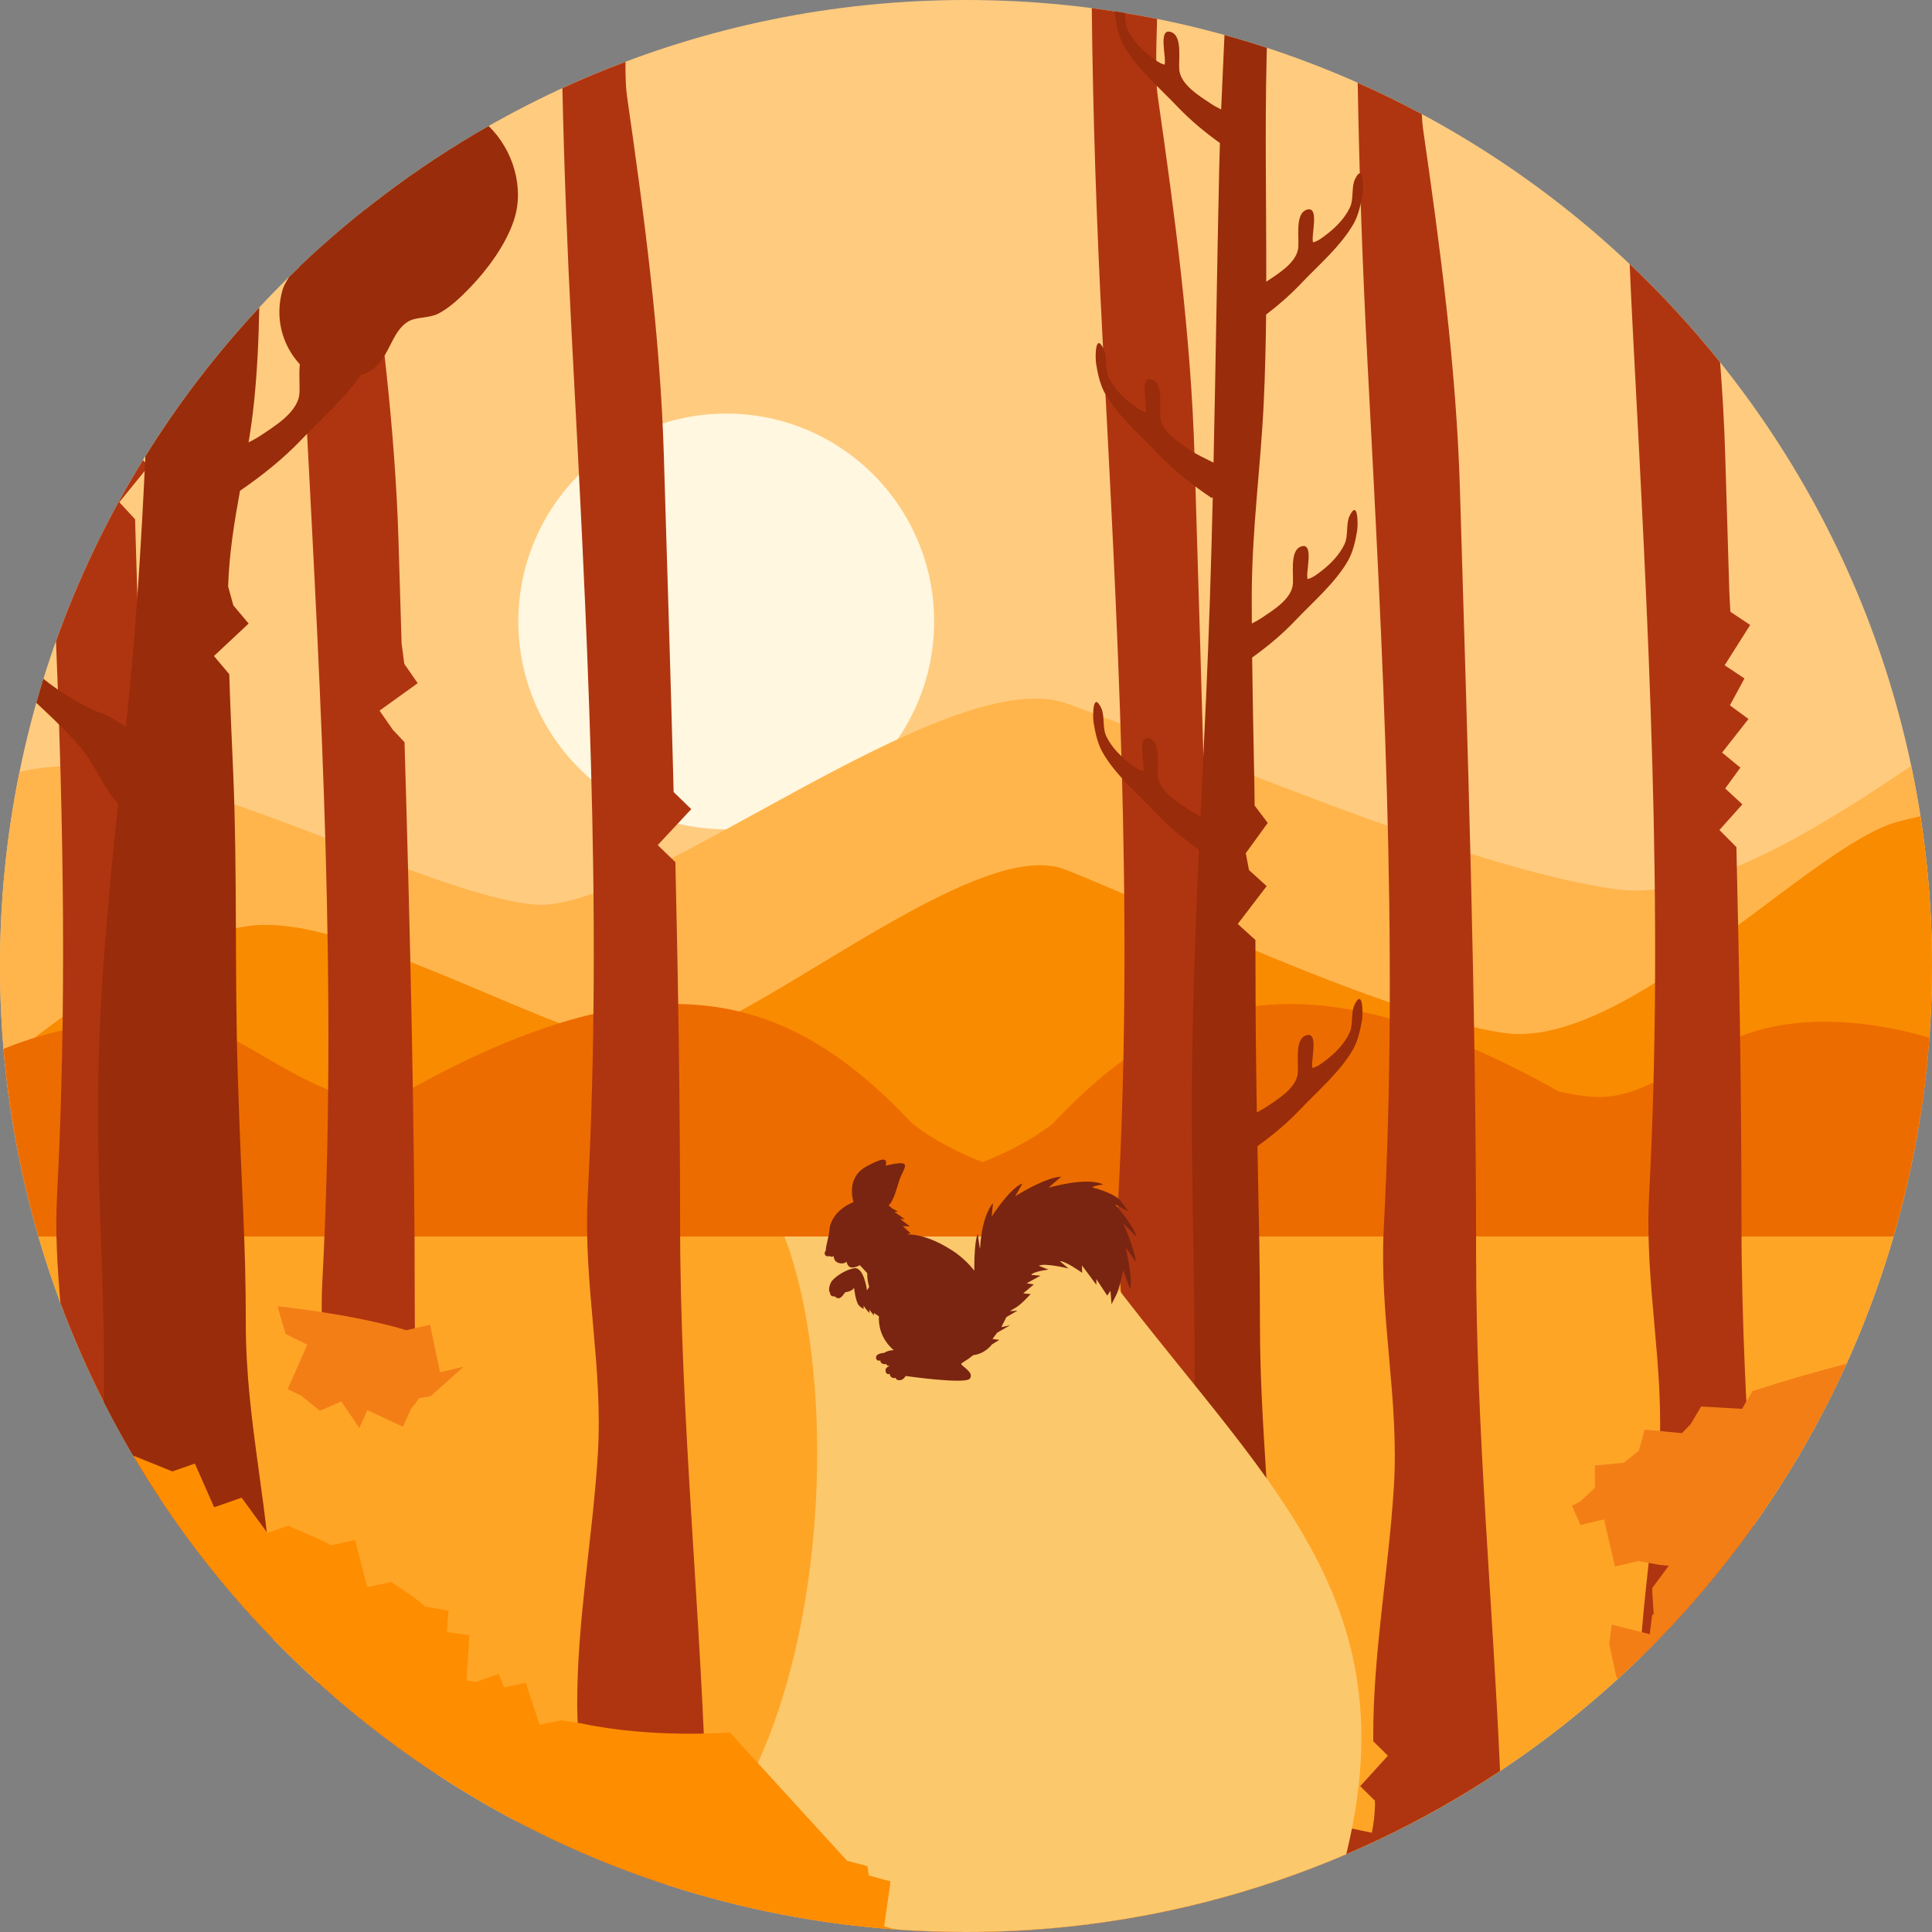 <?xml version="1.0" encoding="iso-8859-1"?>
<!-- Generator: Adobe Illustrator 19.0.0, SVG Export Plug-In . SVG Version: 6.00 Build 0)  -->
<svg version="1.1" id="Layer_1" xmlns="http://www.w3.org/2000/svg" xmlns:xlink="http://www.w3.org/1999/xlink" x="0px" y="0px"
	 viewBox="0 0 512 512" style="enable-background:new 0 0 512 512;" xml:space="preserve">
<rect x="0" y="0" width="512" height="512" fill="#808080" stroke="none"/>
<path style="fill:#FFCB7F;" d="M256,0c141.385,0,256,114.615,256,256S397.385,512,256,512S0,397.385,0,256S114.615,0,256,0z"/>
<path style="fill:#FFF7DF;" d="M192.458,109.604c30.435,0,55.099,24.664,55.099,55.09s-24.664,55.09-55.099,55.09
	c-30.416,0-55.09-24.664-55.09-55.09S162.042,109.604,192.458,109.604z"/>
<path style="fill:#FFA526;" d="M10.187,327.682h491.625C470.812,434.176,372.497,512,256,512S41.188,434.176,10.187,327.682z"/>
<path style="fill:#FFB54C;" d="M5.177,204.547c2.476-0.546,4.904-0.965,7.273-1.219c33.769-3.588,101.328,34.354,129.579,36.402
	c28.261,2.057,108.912-64.595,140.615-53.315s104.769,43.577,145.44,49.221c22.763,3.149,51.999-14.886,78.409-32.648
	C510.099,220.096,512,237.828,512,256c0,4.163-0.107,8.306-0.302,12.43c-161.379,21.242-426.719,48.246-490.982,27.706
	c-6.639-2.125-12.8-4.289-18.513-6.454C0.76,278.656,0,267.416,0,256C0,238.374,1.784,221.178,5.177,204.547z"/>
<path style="fill:#F98B00;" d="M2.115,280.703c0,0,37.523-32.249,64.478-35.397c26.955-3.159,80.865,30.211,103.424,32.015
	s86.919-56.815,112.227-46.901c25.298,9.924,83.614,38.332,116.068,43.294c32.463,4.952,81.421-49.601,104.525-55.918
	c2.047-0.556,4.075-1.053,6.093-1.492C510.947,229.24,512,242.498,512,256c0,13.248-1.004,26.263-2.944,38.956L71.965,323.227
	L2.115,280.703z"/>
<path style="fill:#ED6C00;" d="M0.946,277.964c17.83-7.341,45.497-11.864,65.677,0.068c22.305,13.19,26.507,14.34,40.974,11.25
	c67.529-37.805,102.351-25.434,134.239,8.55c5.527,4.221,11.796,7.526,18.552,10.119c6.746-2.593,13.024-5.898,18.542-10.119
	c31.898-33.984,66.72-46.355,134.249-8.55c14.467,3.09,18.669,1.94,40.964-11.25c19.39-11.464,44.23-6.883,57.156-3.022
	c-1.336,18.152-4.562,35.768-9.485,52.672H10.187C5.537,311.704,2.398,295.073,0.946,277.964z"/>
<g>
	<path style="fill:#AF3510;" d="M464.651,404.365c-1.638-26.633-3.139-53.442-3.139-80.271c0-33.155-0.556-66.379-1.345-99.602
		l-4.504-4.533l6.083-6.795l-4.553-4.211l4.026-5.527l0,0l-4.855-3.977l7-8.91l-4.923-3.617l3.86-7.117l-5.245-3.51l6.756-10.665
		l-5.245-3.51l-0.273-5.128c-0.361-12.098-0.731-24.196-1.092-36.285c-0.244-8.218-0.712-16.446-1.355-24.684
		c-7.389-9.222-15.393-17.928-23.972-26.039c0.253,5.937,0.546,11.874,0.848,17.782c3.977,76.04,8.325,152.586,4.309,228.967
		c-1.248,23.787,4.153,45.292,2.661,68.913c-1.141,18.064-4.065,35.748-5.089,53.725
		C445.631,428.639,455.701,416.931,464.651,404.365z M289.331,2.154c5.83,0.76,11.601,1.716,17.304,2.866
		c-0.234,8.53-0.458,16.095,0.166,20.423c4.533,31.508,8.813,63.513,9.758,95.264c2.028,67.734,4.309,135.711,4.309,203.386
		c0,51.58,5.547,103.063,6.97,153.464c11.445,2.915,23.611,5.635,35.7,8.14c0.507-2.281,0.76-4.728,0.848-7.234v-0.029l-0.01-0.526
		l-0.029-0.721l-3.88-3.831l7.341-8.072l-3.88-3.831v-0.517c0-0.146-0.01-0.292-0.01-0.439c-0.059-22.354,4.055-44.005,5.459-66.242
		c1.482-23.611-3.909-45.117-2.661-68.913c4.016-76.381-0.331-152.927-4.299-228.967c-1.297-24.693-2.193-49.669-2.613-74.441
		c5.781,2.564,11.445,5.342,16.992,8.316c0.059,1.443,0.166,2.73,0.312,3.812c4.543,31.508,8.823,63.503,9.778,95.254
		c2.018,67.734,4.299,135.711,4.299,203.386c0,45.858,4.387,91.628,6.346,136.628C356.996,496.285,308.331,512,256,512
		c-43.148,0-83.79-10.694-119.46-29.538c5.147-1.677,10.343-3.168,15.744-4.182c2.164-7.955,0.702-18.211,0.682-26.39
		c-0.058-22.354,4.055-44.015,5.45-66.242c1.492-23.621-3.909-45.127-2.652-68.913c4.007-76.381-0.331-152.927-4.309-228.967
		c-1.111-21.359-1.94-42.933-2.418-64.409c5.479-2.515,11.055-4.845,16.719-6.98c-0.02,3.685,0.078,6.814,0.4,9.066
		c4.533,31.508,8.823,63.513,9.768,95.264c0.838,28.154,1.735,56.347,2.476,84.55v0.01v0.058l0.117,4.562l4.67,4.543l-8.881,9.524
		l4.679,4.533v0.01c0.741,31.898,1.248,63.776,1.248,95.595c0,52.799,5.8,105.49,7.048,157.041c1.628,0.546,3.266,1.131,4.913,1.725
		c8.93,3.188,17.284,3.276,26.877,4.358c10.187,1.15,17.645,3.87,27.949,2.33c7.399-1.102,15.198-3.549,21.769-4.484
		c8.813-1.248,15.715-2.778,23.719-5.459c2.749-8.121,1.121-19.068,1.092-27.715c-0.059-22.354,4.055-44.015,5.459-66.242
		c1.482-23.621-3.909-45.127-2.661-68.913c4.016-76.381-0.331-152.927-4.309-228.967C290.608,59.36,289.633,30.562,289.331,2.154z
		 M115.629,470.1c-11.055-7.263-21.515-15.354-31.293-24.196l0.37-3.441h29.314C114.586,451.704,115.142,460.917,115.629,470.1z
		 M42.29,396.956c-10.607-16.056-19.458-33.36-26.273-51.658c-0.799-9.339-1.414-18.756-0.897-28.564
		c2.574-48.919,1.716-97.916-0.283-146.795c6.034-16.894,13.785-32.97,23.056-48.022l1.492,1.618l-7.77,9.554l4.182,4.514
		c1.872,62.138,3.792,124.442,3.792,186.492C39.589,348.437,40.827,372.76,42.29,396.956z M79.413,70.649
		c5.596-5.323,11.435-10.392,17.489-15.198c4.124,29.11,7.828,58.589,8.706,87.855c0.273,9.066,0.546,18.133,0.819,27.199
		l0.721,5.43l3.549,5.118l-10.119,7.273l3.558,5.108l3.071,3.266c1.462,50.02,2.71,100.09,2.71,150.003
		c0,5.362,0.058,10.724,0.166,16.095H85.925c-0.565-7.672-0.907-15.442-0.487-23.455c4.016-76.391-0.331-152.937-4.299-228.977
		C80.446,97.184,79.871,83.926,79.413,70.649z"/>
	<path style="fill:#992C0A;" d="M337.704,446.333c-0.302-6.093-0.517-12.215-0.546-18.405c-0.166-26.78-3.256-50.176-3.256-77.151
		c0-17.762-0.302-27.433-0.673-47.028c4.046-2.915,7.848-6.064,11.318-9.719c4.65-4.904,10.616-9.983,14.009-15.91
		c1.306-2.281,1.979-5.333,2.398-7.896c0.283-1.755,0.224-8.481-1.989-3.948c-1.043,2.125-0.253,5.225-1.394,7.584
		c-1.316,2.72-3.519,5.011-5.859,6.844c-1.199,0.936-2.496,1.979-3.87,2.32c-0.653-1.54,1.911-9.992-1.803-8.608
		c-3.237,1.219-1.648,8.169-2.213,10.626c-0.838,3.636-5.206,6.278-8.247,8.325c-0.663,0.439-1.531,0.916-2.505,1.414
		c-0.058-3.305-0.107-6.853-0.166-10.733c-0.166-11.357-0.195-23.124-0.214-34.939l-4.679-4.25l7.662-10.031l-4.679-4.25
		l-0.858-4.465l5.82-8.033l-3.48-4.621l-0.02-2.603l-0.01-0.614v-0.614c-0.029-1.55-0.059-3.09-0.088-4.621
		c-0.205-10.275-0.409-20.501-0.536-30.747c4.085-2.934,7.916-6.103,11.416-9.788c4.65-4.904,10.626-9.983,14.009-15.91
		c1.306-2.291,1.989-5.333,2.398-7.896c0.283-1.755,0.224-8.491-1.989-3.958c-1.043,2.145-0.253,5.235-1.394,7.594
		c-1.316,2.72-3.519,5.011-5.859,6.844c-1.189,0.926-2.486,1.979-3.87,2.32c-0.653-1.55,1.92-10.002-1.803-8.608
		c-3.237,1.219-1.648,8.169-2.213,10.626c-0.838,3.636-5.206,6.278-8.247,8.325c-0.663,0.448-1.54,0.926-2.525,1.423
		c-0.01-2.193-0.029-4.377-0.029-6.58c0-18.327,2.34-34.159,3.188-52.087c0.361-7.672,0.536-15.422,0.624-23.202
		c3.237-2.466,6.298-5.118,9.154-8.121c4.65-4.904,10.616-9.983,14.009-15.91c1.306-2.281,1.979-5.333,2.388-7.887
		c0.283-1.765,0.224-8.501-1.989-3.968c-1.043,2.145-0.244,5.235-1.394,7.594c-1.316,2.72-3.51,5.011-5.859,6.834
		c-1.189,0.936-2.496,1.989-3.86,2.33c-0.653-1.54,1.911-9.992-1.804-8.608c-3.237,1.219-1.657,8.16-2.223,10.626
		c-0.829,3.636-5.206,6.278-8.247,8.325c-0.039,0.019-0.088,0.049-0.136,0.088c0.039-19.975-0.38-40.096,0.097-59.769l0.068-2.213
		c-3.714-1.219-7.458-2.359-11.24-3.402c-0.292,6.6-0.604,13.19-0.877,19.731c-1.063-0.536-2.028-1.053-2.739-1.54
		c-3.051-2.037-7.409-4.689-8.257-8.316c-0.565-2.466,1.024-9.417-2.213-10.626c-3.714-1.394-1.15,7.058-1.803,8.608
		c-1.375-0.341-2.671-1.394-3.86-2.33c-2.349-1.823-4.543-4.124-5.859-6.844c-0.663-1.355-0.673-2.973-0.77-4.494
		c-0.907-0.156-1.813-0.312-2.72-0.458c0.02,0.546,0.058,1.014,0.107,1.326c0.409,2.564,1.082,5.605,2.388,7.896
		c3.402,5.927,9.359,11.006,14.009,15.9c3.5,3.685,7.321,6.853,11.386,9.768c-0.078,2.418-0.146,4.826-0.195,7.214
		c-0.575,25.883-0.926,51.678-1.492,77.492c-2.184-1.082-4.397-2.135-5.752-3.032c-3.042-2.047-7.409-4.689-8.247-8.325
		c-0.565-2.466,1.024-9.417-2.213-10.626c-3.714-1.384-1.15,7.068-1.803,8.608c-1.375-0.341-2.671-1.394-3.86-2.32
		c-2.349-1.833-4.543-4.124-5.859-6.844c-1.15-2.359-0.361-5.459-1.394-7.594c-2.223-4.533-2.281,2.203-1.989,3.958
		c0.409,2.564,1.082,5.605,2.388,7.896c3.393,5.927,9.359,11.006,14.009,15.91c4.299,4.523,9.086,8.267,14.223,11.747l0.292-0.244
		c-0.419,17.479-0.955,34.968-1.745,52.506c-0.487,10.714-1.014,21.398-1.511,32.073c-1.15-0.585-2.184-1.131-2.944-1.648
		c-3.042-2.047-7.409-4.689-8.247-8.325c-0.565-2.457,1.024-9.407-2.213-10.616c-3.714-1.394-1.15,7.058-1.803,8.608
		c-1.375-0.351-2.671-1.394-3.87-2.33c-2.34-1.833-4.543-4.124-5.859-6.844c-1.141-2.359-0.351-5.45-1.394-7.584
		c-2.213-4.533-2.271,2.203-1.989,3.958c0.409,2.564,1.082,5.605,2.398,7.887c3.393,5.937,9.359,11.006,14.009,15.91
		c3.529,3.724,7.389,6.912,11.503,9.856c-1.024,22.539-1.862,45.078-1.882,67.831c-0.029,30.24,1.238,59.467,0.517,89.717
		c-0.049,1.891-0.088,3.792-0.127,5.703l-0.156,8.969c-0.244,16.183-0.244,32.57,0.039,48.919H337.704z M72.413,434.391
		c-17.967-18.493-33.175-39.677-44.941-62.918c0.536-26.282-1.56-51.98-1.511-78.448c0.049-26.867,2.583-53.432,5.323-80.066
		c-3.578-3.724-6.229-10.265-9.096-13.824c-3.675-4.553-8.247-8.832-12.566-12.888c0.604-2.135,1.228-4.25,1.881-6.366
		c4.016,3.344,11.162,7.74,15.744,9.251c1.414,0.468,3.968,2.047,6.132,3.49c0.283-2.788,0.565-5.576,0.838-8.374
		c2.057-21.164,3.324-42.26,4.309-63.337c8.784-14.116,18.903-27.306,30.182-39.404c-0.146,8.403-0.536,16.768-1.384,25.054
		c-0.37,3.627-0.877,7.175-1.453,10.685c1.228-0.634,2.33-1.238,3.159-1.794c3.763-2.525,9.164-5.791,10.197-10.275
		c0.409-1.804-0.107-5.557,0.234-8.628c-4.757-5.186-6.707-12.508-4.543-19.858c0.283-0.965,0.946-2.115,1.735-3.344
		c15.754-15.481,33.506-28.934,52.828-39.94c6.502,6.229,9.563,16.417,6.707,24.966c-2.154,6.493-6.941,12.956-11.503,17.713
		c-2.457,2.564-5.401,5.42-8.52,7.029c-2.349,1.209-5.732,0.877-7.721,1.94c-5.03,2.71-5.069,10.402-10.772,13.512
		c-0.702,0.38-1.375,0.663-2.037,0.868c-4.299,6.142-10.519,11.572-15.52,16.836c-5.011,5.284-10.568,9.7-16.514,13.794
		c-1.501,8.277-2.866,16.553-3.149,25.356l1.384,5.011l4.055,4.816l-9.193,8.608l4.055,4.806c0.273,8.774,0.673,17.538,1.053,26.341
		c1.102,25.727,0.38,53.413,1.18,79.042c1.082,34.442,2.154,43.879,2.154,66.73c0,26.975,6.717,50.371,7.058,77.151
		C72.228,430.092,72.306,432.246,72.413,434.391z M84.189,102.683L84.189,102.683c-0.302-0.702-0.058-2.564,0.136-4.553
		c1.745,0.458,3.393,1.014,5.011,1.375c-0.127,0.097-0.244,0.205-0.37,0.302C87.485,100.957,85.886,102.264,84.189,102.683z"/>
</g>
<path style="fill:#FCC86C;" d="M207.871,327.682c16.875,43.703,10.597,141.122-31.391,171.703C201.515,507.564,228.236,512,256,512
	c35.787,0,69.839-7.35,100.772-20.609c17.772-72.647-26.76-102.332-70.766-163.709H207.871z"/>
<path style="fill:#FF8D00;" d="M35.3,385.755c3.354,1.336,6.834,2.73,10.363,4.192l5.976-2.086l5.108,11.581l1.823-0.634
	l5.459-1.911l6.834,9.349l5.469-1.911l8.862,3.812c0.868,0.458,1.726,0.916,2.574,1.375l6.317-1.433l3.246,12.547l6.317-1.423
	l5.956,4.026c1.102,0.848,2.135,1.687,3.12,2.525l6.151,1.082l-0.448,5.674l5.956,0.838l-0.741,12.001l2.457,0.351l6.073-2.125
	l1.423,3.588l5.732-1.209l3.675,11.133l5.732-1.209l5.303,0.829c19.254,4.104,39.375,2.379,39.375,2.379l31.059,34.023l5.43,1.423
	l0.322,2.457l5.781,1.609l-1.696,11.893l2.925,0.819C151.114,505.069,76.819,456.228,35.3,385.755z"/>
<g>
	<path style="fill:#F37E16;" d="M489.364,361.393c-7.701,2.008-15.871,4.328-23.797,6.912l-1.141,0.38l-2.769,4.67l-10.841-0.614
		l-2.769,4.67l-1.228,1.258l-1.111,1.131l-9.866-0.946l-1.531,5.605l-3.198,2.554l-0.556,0.448l-0.224,0.175l-7.672,0.741
		l0.01,5.908l-3.188,2.964l-0.819,0.76l-2.086,1.014l2.262,5.108l6.249-1.482l2.895,12.508l6.249-1.482l5.284,0.994
		c1.667,0.205,2.739,0.263,2.739,0.263l-4.25,5.713l-0.059,0.088l-0.058,0.068l-0.039,0.77l0.4,6.307l-0.39,0.039l-0.663,5.157
		l-10.07-2.554l-0.663,5.147l1.872,8.725l0.39,0.546C454.2,421.64,474.955,393.261,489.364,361.393z"/>
	<path style="fill:#F37E16;" d="M73.593,346.185c0,0,19.234,1.93,33.584,6.181l0.526,0.156l6.268-1.472l2.652,12.615l6.268-1.472
		l-8.725,7.779c-1.745,0.38-3.042,0.507-3.042,0.507s-0.663,1.004-1.784,2.388l-0.419,0.517l-2.154,4.709l-9.398-4.377l-2.154,4.709
		l-3.831-5.635l-0.507-0.751l-0.263-0.39l-0.097-0.273l-5.752,2.505l-4.865-3.958l-3.656-1.813l5.196-11.747l-5.761-2.856
		l-1.277-4.319l-0.049-0.146C73.885,347.306,73.593,346.185,73.593,346.185z"/>
</g>
<path style="fill:#792511;" d="M238.326,361.13c-0.565,0.127-1.063,0.341-1.423,0.673c0,0-0.107,0.01-0.292,0.029
	c0.585-0.283,0.868-0.809,0.868-0.809S237.78,361.061,238.326,361.13z M234.748,308.916c7.653-1.872,4.699,0.487,3.597,3.851
	c-0.887,2.7-1.482,5.371-2.856,6.688c0.351,0.253,0.692,0.546,1.043,0.858l1.462,0.76l-0.936,0.107l2.7,1.911l-1.189-0.058
	l2.544,1.969l-1.852-0.049l2.037,1.872l-0.936,0.283c4.182,0.068,8.121,1.852,11.698,4.094c2.252,1.404,4.397,3.315,6.132,5.527
	c0-2.808,0.098-8.043,0.936-9.749c0,0,0.4,3.48,0.604,3.938c0,0,0.195-8.16,3.422-12.088l-0.351,3.578c0,0,4.884-7.653,8.16-8.764
	l-1.92,3.373c0,0,7.906-5.04,12.186-5.186l-3.373,2.925c0,0,10.226-2.973,14.506-0.858c0,0-2.622,0.302-2.866,0.799
	c0,0,5.888,1.365,7.701,3.782s1.706,2.515,1.706,2.515l-3.422-1.862c0,0,4.933,5.586,5.693,8.608l-3.471-3.519
	c0,0,3.168,7.243,3.266,10.119l-2.661-3.782c0,0,2.057,8.92,1.16,10.977l-1.823-4.933c0,0-0.897,4.835-1.862,6.649
	c-0.955,1.813-1.209,2.418-1.209,2.418l-0.292-3.578l-0.858,1.258l-2.876-4.377v1.511l-3.821-5.138l0.049,1.959
	c0,0-4.484-3.217-5.888-3.071l2.262,1.921c0,0-6.346-1.56-7.857-0.712l2.574,1.014c0,0-4.133,0.497-4.582,1.404l2.466,0.205
	l-3.675,2.018l1.911,0.302l-2.817,2.359l1.959,0.205c0,0-2.564,2.817-3.929,3.578c-1.355,0.751-1.511,0.955-1.511,0.955l1.969-0.156
	l-2.954,1.716l-1.336,2.671l2.32-0.507l-3.422,1.959l-1.258,1.667l1.813,0.253l-1.959,1.209c0,0-1.774,2.496-4.962,2.837
	c-1.677,1.433-3.285,2.106-3.159,2.369c0.351,0.731,3.5,2.291,2.262,3.86c-1.228,1.55-17.011-0.712-17.011-0.712
	s-0.517,1.102-1.599,1.121c-1.082,0.02-0.975-0.643-0.975-0.643s-0.497,0.263-1.102-0.107c-0.614-0.37-0.468-0.936-0.468-0.936
	s-1.102,0.458-1.17-0.868c-0.039-0.663,0.526-1.014,1.102-1.209c-0.985-0.01-0.877-0.565-0.877-0.565s-0.497,0.234-1.111-0.097
	c-0.604-0.322-0.458-0.819-0.458-0.819s-1.102,0.4-1.18-0.76c-0.068-1.16,2.232-1.248,2.232-1.248
	c0.565-0.468,1.482-0.663,2.447-0.721c-3.49-3.051-4.026-6.639-3.919-8.969c-0.731-0.448-1.297-0.868-1.297-0.868l-0.078,0.624
	l-1.18-1.579l0.117,0.955c-0.799-0.604-1.609-1.93-1.609-1.93v0.819c0,0-0.351,0-1.228-0.877c-0.887-0.887-1.316-4.738-1.316-4.738
	c-0.4,1.014-2.359,1.238-2.359,1.238s-0.955,1.579-1.687,1.579c-0.731,0-0.985-0.497-0.985-0.497
	c-1.433,0.146-1.306-0.936-1.306-0.936c-0.429-0.429-0.331-1.657,0.224-2.769c0.556-1.102,3.519-3.295,6.142-3.753
	c2.622-0.448,3.402,5.849,3.402,5.849l0.595-0.916c-0.341-1.102-0.556-2.33-0.526-3.636l-1.959-2.115c0,0-1.306,0.799-2.32,0.604
	c-1.004-0.205-1.209-1.521-1.209-1.521s-0.673,0.76-2.086,0.331c-1.414-0.429-1.287-1.852-1.287-1.852s-0.302,0.468-1.228,0
	c-0.117,0.068-0.253,0.107-0.4,0.107c-0.439,0-0.79-0.37-0.79-0.829c0-0.253,0.117-0.487,0.302-0.643
	c-0.039-1.345,0.809-3.51,0.985-5.674c0.224-2.652,2.31-5.216,5.157-6.678c0.39-0.195,0.79-0.38,1.189-0.556
	c-0.731-2.808-0.926-7.156,3.588-9.544C234.66,306.43,235.05,307.083,234.748,308.916z"/>
<g>
</g>
<g>
</g>
<g>
</g>
<g>
</g>
<g>
</g>
<g>
</g>
<g>
</g>
<g>
</g>
<g>
</g>
<g>
</g>
<g>
</g>
<g>
</g>
<g>
</g>
<g>
</g>
<g>
</g>
</svg>
